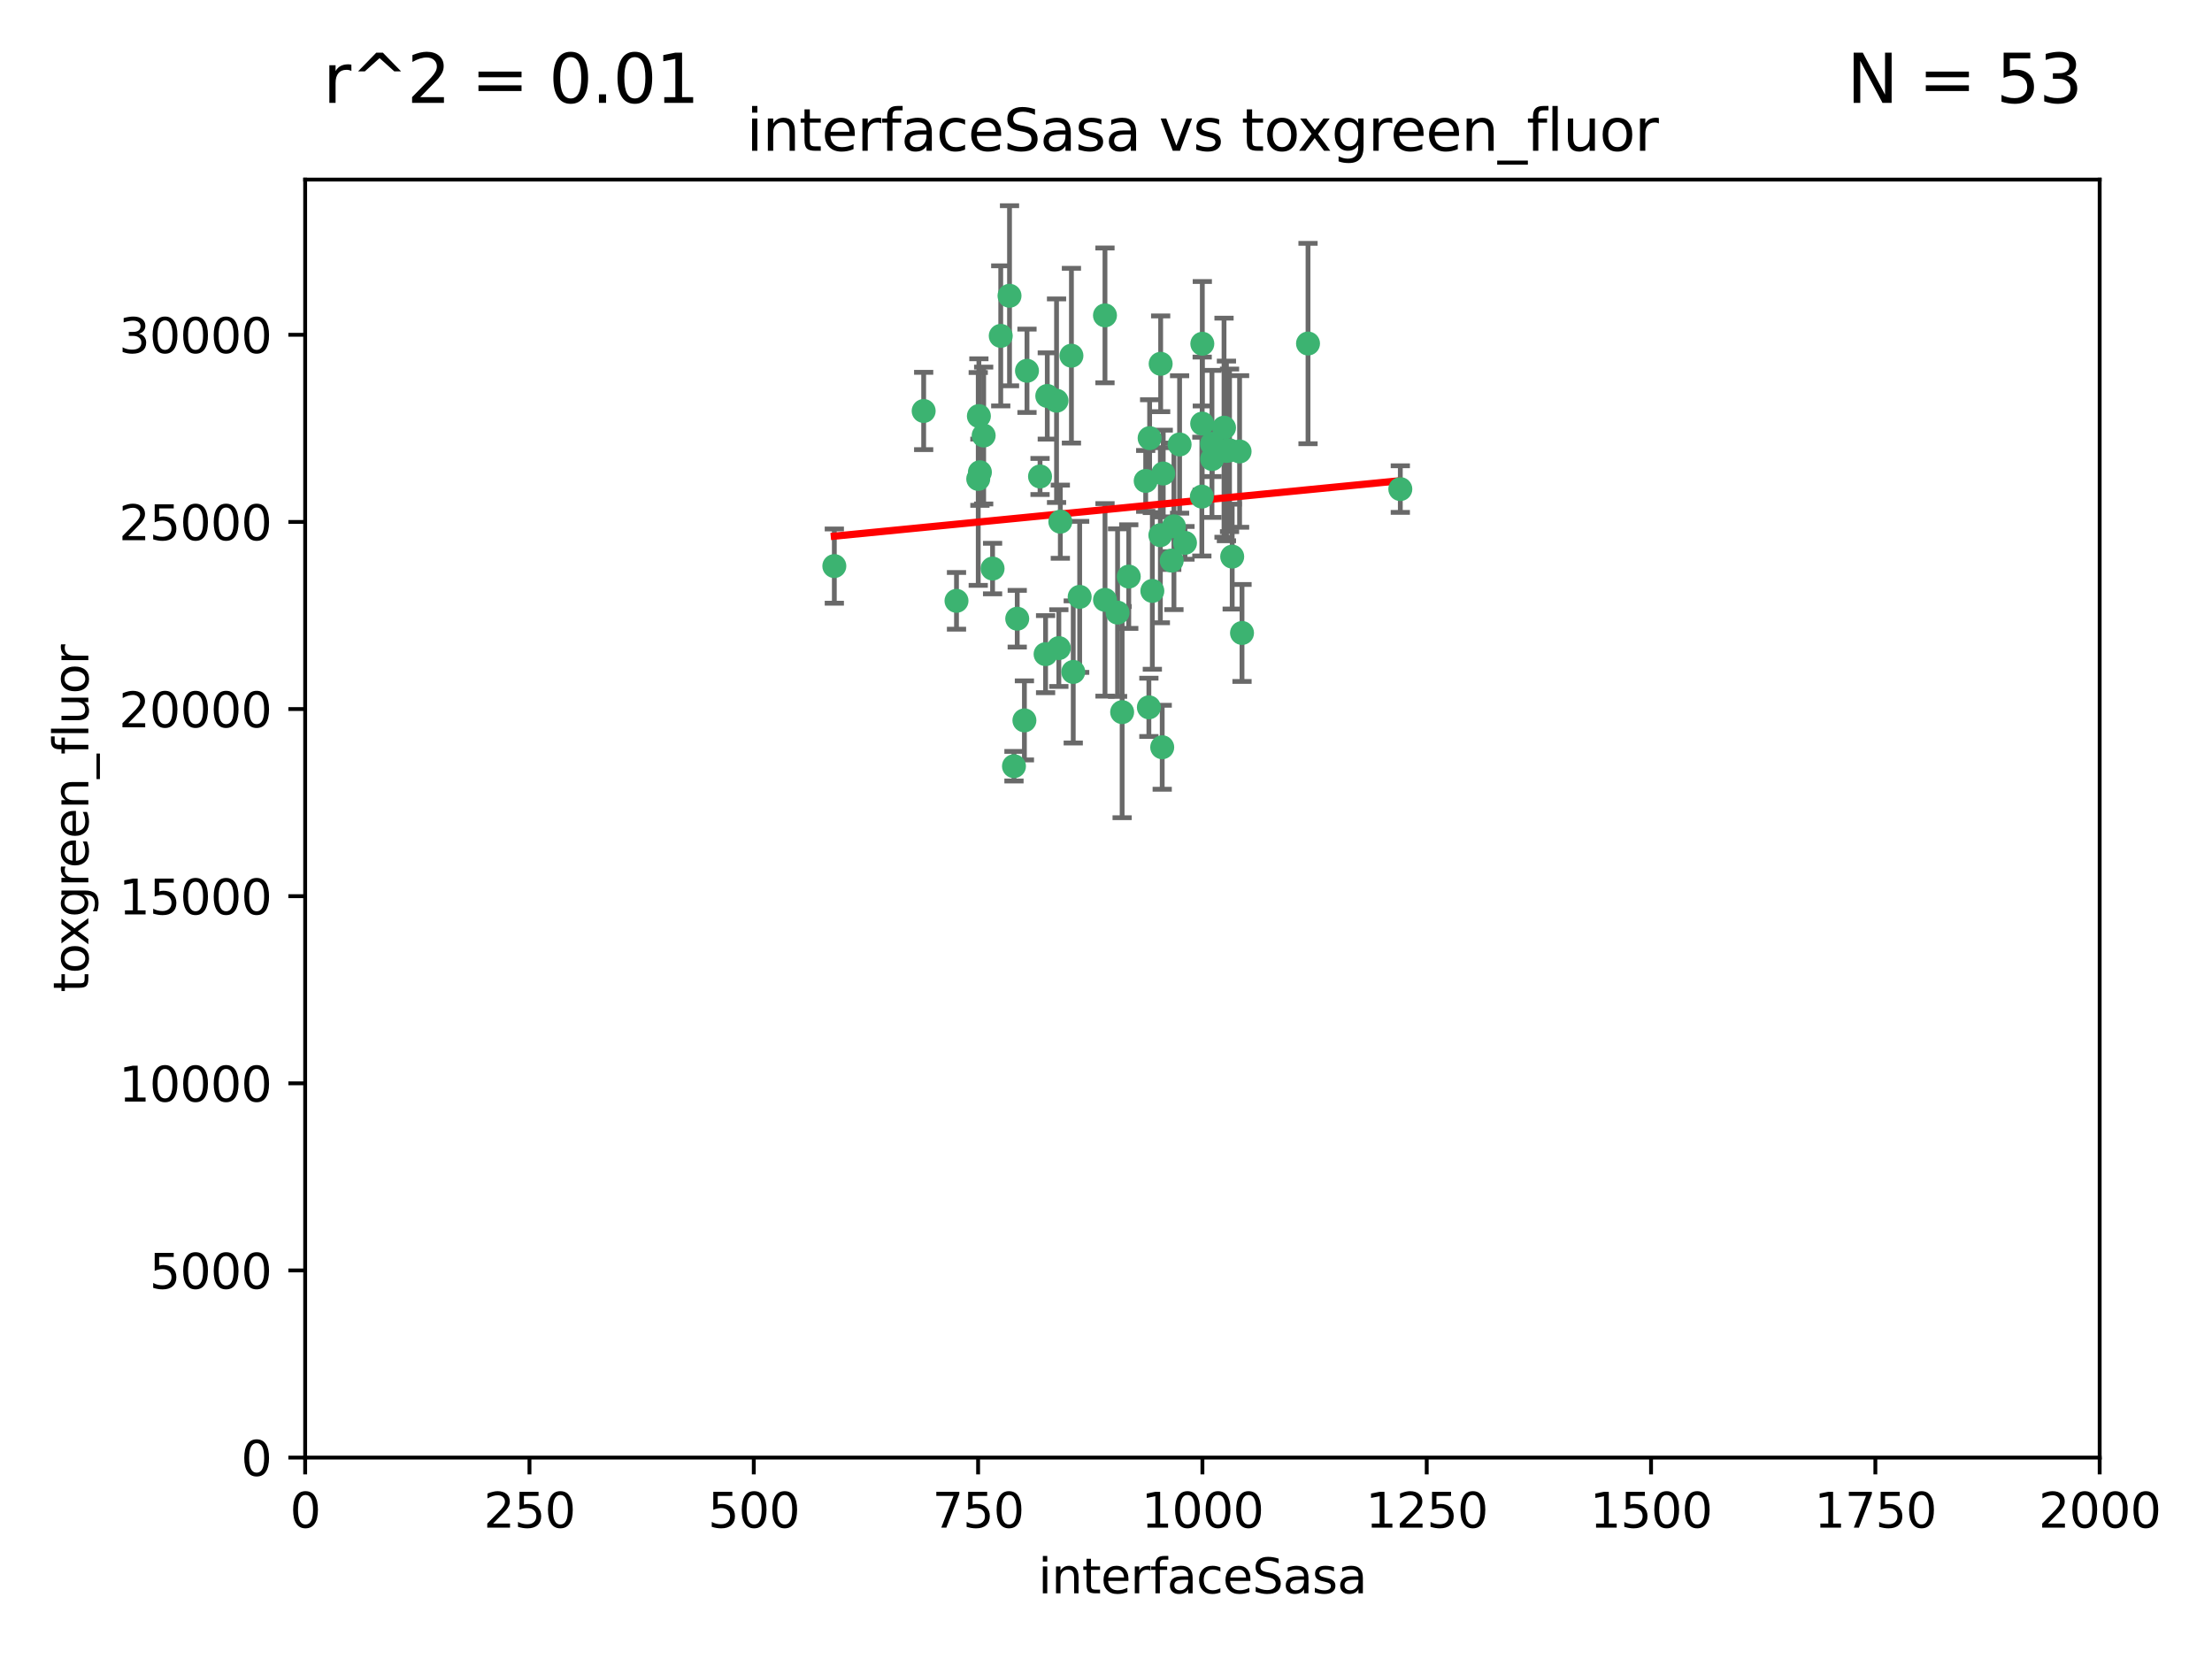 <?xml version="1.0" encoding="utf-8" standalone="no"?>
<!DOCTYPE svg PUBLIC "-//W3C//DTD SVG 1.1//EN"
  "http://www.w3.org/Graphics/SVG/1.1/DTD/svg11.dtd">
<svg xmlns:xlink="http://www.w3.org/1999/xlink" width="460.8pt" height="345.6pt" viewBox="0 0 460.8 345.6" xmlns="http://www.w3.org/2000/svg" version="1.1">
 <defs>
  <style type="text/css">*{stroke-linejoin: round; stroke-linecap: butt}</style>
 </defs>
 <g id="figure_1">
  <g id="patch_1">
   <path d="M 0 345.6 
L 460.8 345.6 
L 460.8 0 
L 0 0 
z
" style="fill: #ffffff"/>
  </g>
  <g id="axes_1">
   <g id="patch_2">
    <path d="M 63.571 303.64 
L 437.4 303.64 
L 437.4 37.411 
L 63.571 37.411 
z
" style="fill: #ffffff"/>
   </g>
   <g id="PathCollection_1">
    <defs>
     <path id="m3249a19999" d="M 0 1.118 
C 0.297 1.118 0.581 1 0.791 0.791 
C 1 0.581 1.118 0.297 1.118 0 
C 1.118 -0.297 1 -0.581 0.791 -0.791 
C 0.581 -1 0.297 -1.118 0 -1.118 
C -0.297 -1.118 -0.581 -1 -0.791 -0.791 
C -1 -0.581 -1.118 -0.297 -1.118 0 
C -1.118 0.297 -1 0.581 -0.791 0.791 
C -0.581 1 -0.297 1.118 0 1.118 
z
" style="stroke: #3cb371"/>
    </defs>
    <g clip-path="url(#pc0ac606c59)">
     <use xlink:href="#m3249a19999" x="272.484" y="71.562" style="fill: #3cb371; stroke: #3cb371"/>
     <use xlink:href="#m3249a19999" x="242.323" y="98.642" style="fill: #3cb371; stroke: #3cb371"/>
     <use xlink:href="#m3249a19999" x="239.489" y="91.274" style="fill: #3cb371; stroke: #3cb371"/>
     <use xlink:href="#m3249a19999" x="250.437" y="88.246" style="fill: #3cb371; stroke: #3cb371"/>
     <use xlink:href="#m3249a19999" x="218.168" y="82.485" style="fill: #3cb371; stroke: #3cb371"/>
     <use xlink:href="#m3249a19999" x="254.987" y="89.097" style="fill: #3cb371; stroke: #3cb371"/>
     <use xlink:href="#m3249a19999" x="220.886" y="108.676" style="fill: #3cb371; stroke: #3cb371"/>
     <use xlink:href="#m3249a19999" x="241.787" y="75.786" style="fill: #3cb371; stroke: #3cb371"/>
     <use xlink:href="#m3249a19999" x="258.229" y="94.046" style="fill: #3cb371; stroke: #3cb371"/>
     <use xlink:href="#m3249a19999" x="230.194" y="124.965" style="fill: #3cb371; stroke: #3cb371"/>
     <use xlink:href="#m3249a19999" x="255.489" y="93.933" style="fill: #3cb371; stroke: #3cb371"/>
     <use xlink:href="#m3249a19999" x="256.689" y="115.953" style="fill: #3cb371; stroke: #3cb371"/>
     <use xlink:href="#m3249a19999" x="244.553" y="109.646" style="fill: #3cb371; stroke: #3cb371"/>
     <use xlink:href="#m3249a19999" x="250.368" y="103.453" style="fill: #3cb371; stroke: #3cb371"/>
     <use xlink:href="#m3249a19999" x="230.187" y="65.701" style="fill: #3cb371; stroke: #3cb371"/>
     <use xlink:href="#m3249a19999" x="240.054" y="123.098" style="fill: #3cb371; stroke: #3cb371"/>
     <use xlink:href="#m3249a19999" x="246.854" y="113.087" style="fill: #3cb371; stroke: #3cb371"/>
     <use xlink:href="#m3249a19999" x="223.198" y="74.096" style="fill: #3cb371; stroke: #3cb371"/>
     <use xlink:href="#m3249a19999" x="258.734" y="131.86" style="fill: #3cb371; stroke: #3cb371"/>
     <use xlink:href="#m3249a19999" x="256.134" y="93.812" style="fill: #3cb371; stroke: #3cb371"/>
     <use xlink:href="#m3249a19999" x="233.762" y="148.348" style="fill: #3cb371; stroke: #3cb371"/>
     <use xlink:href="#m3249a19999" x="235.142" y="120.112" style="fill: #3cb371; stroke: #3cb371"/>
     <use xlink:href="#m3249a19999" x="220.097" y="83.475" style="fill: #3cb371; stroke: #3cb371"/>
     <use xlink:href="#m3249a19999" x="241.725" y="111.491" style="fill: #3cb371; stroke: #3cb371"/>
     <use xlink:href="#m3249a19999" x="238.669" y="100.184" style="fill: #3cb371; stroke: #3cb371"/>
     <use xlink:href="#m3249a19999" x="252.51" y="95.627" style="fill: #3cb371; stroke: #3cb371"/>
     <use xlink:href="#m3249a19999" x="206.772" y="118.44" style="fill: #3cb371; stroke: #3cb371"/>
     <use xlink:href="#m3249a19999" x="244.091" y="116.779" style="fill: #3cb371; stroke: #3cb371"/>
     <use xlink:href="#m3249a19999" x="211.908" y="128.887" style="fill: #3cb371; stroke: #3cb371"/>
     <use xlink:href="#m3249a19999" x="213.404" y="150.071" style="fill: #3cb371; stroke: #3cb371"/>
     <use xlink:href="#m3249a19999" x="204.131" y="98.37" style="fill: #3cb371; stroke: #3cb371"/>
     <use xlink:href="#m3249a19999" x="245.731" y="92.588" style="fill: #3cb371; stroke: #3cb371"/>
     <use xlink:href="#m3249a19999" x="216.658" y="99.258" style="fill: #3cb371; stroke: #3cb371"/>
     <use xlink:href="#m3249a19999" x="204.916" y="90.728" style="fill: #3cb371; stroke: #3cb371"/>
     <use xlink:href="#m3249a19999" x="192.417" y="85.613" style="fill: #3cb371; stroke: #3cb371"/>
     <use xlink:href="#m3249a19999" x="291.711" y="101.886" style="fill: #3cb371; stroke: #3cb371"/>
     <use xlink:href="#m3249a19999" x="224.916" y="124.337" style="fill: #3cb371; stroke: #3cb371"/>
     <use xlink:href="#m3249a19999" x="250.465" y="71.61" style="fill: #3cb371; stroke: #3cb371"/>
     <use xlink:href="#m3249a19999" x="199.256" y="125.166" style="fill: #3cb371; stroke: #3cb371"/>
     <use xlink:href="#m3249a19999" x="220.577" y="135.009" style="fill: #3cb371; stroke: #3cb371"/>
     <use xlink:href="#m3249a19999" x="242.11" y="155.667" style="fill: #3cb371; stroke: #3cb371"/>
     <use xlink:href="#m3249a19999" x="223.577" y="139.974" style="fill: #3cb371; stroke: #3cb371"/>
     <use xlink:href="#m3249a19999" x="208.473" y="69.968" style="fill: #3cb371; stroke: #3cb371"/>
     <use xlink:href="#m3249a19999" x="203.92" y="86.674" style="fill: #3cb371; stroke: #3cb371"/>
     <use xlink:href="#m3249a19999" x="239.332" y="147.35" style="fill: #3cb371; stroke: #3cb371"/>
     <use xlink:href="#m3249a19999" x="210.301" y="61.614" style="fill: #3cb371; stroke: #3cb371"/>
     <use xlink:href="#m3249a19999" x="252.476" y="92.47" style="fill: #3cb371; stroke: #3cb371"/>
     <use xlink:href="#m3249a19999" x="203.785" y="99.771" style="fill: #3cb371; stroke: #3cb371"/>
     <use xlink:href="#m3249a19999" x="213.94" y="77.242" style="fill: #3cb371; stroke: #3cb371"/>
     <use xlink:href="#m3249a19999" x="211.23" y="159.611" style="fill: #3cb371; stroke: #3cb371"/>
     <use xlink:href="#m3249a19999" x="232.811" y="127.616" style="fill: #3cb371; stroke: #3cb371"/>
     <use xlink:href="#m3249a19999" x="217.815" y="136.272" style="fill: #3cb371; stroke: #3cb371"/>
     <use xlink:href="#m3249a19999" x="173.806" y="117.924" style="fill: #3cb371; stroke: #3cb371"/>
    </g>
   </g>
   <g id="matplotlib.axis_1">
    <g id="xtick_1">
     <g id="line2d_1">
      <defs>
       <path id="mff5501b49a" d="M 0 0 
L 0 3.5 
" style="stroke: #000000; stroke-width: 0.8"/>
      </defs>
      <g>
       <use xlink:href="#mff5501b49a" x="63.571" y="303.64" style="stroke: #000000; stroke-width: 0.8"/>
      </g>
     </g>
     <g id="text_1">
      <!-- 0 -->
      <g transform="translate(60.39 318.238)scale(0.1 -0.1)">
       <defs>
        <path id="DejaVuSans-30" d="M 2034 4250 
Q 1547 4250 1301 3770 
Q 1056 3291 1056 2328 
Q 1056 1369 1301 889 
Q 1547 409 2034 409 
Q 2525 409 2770 889 
Q 3016 1369 3016 2328 
Q 3016 3291 2770 3770 
Q 2525 4250 2034 4250 
z
M 2034 4750 
Q 2819 4750 3233 4129 
Q 3647 3509 3647 2328 
Q 3647 1150 3233 529 
Q 2819 -91 2034 -91 
Q 1250 -91 836 529 
Q 422 1150 422 2328 
Q 422 3509 836 4129 
Q 1250 4750 2034 4750 
z
" transform="scale(0.016)"/>
       </defs>
       <use xlink:href="#DejaVuSans-30"/>
      </g>
     </g>
    </g>
    <g id="xtick_2">
     <g id="line2d_2">
      <g>
       <use xlink:href="#mff5501b49a" x="110.3" y="303.64" style="stroke: #000000; stroke-width: 0.8"/>
      </g>
     </g>
     <g id="text_2">
      <!-- 250 -->
      <g transform="translate(100.756 318.238)scale(0.1 -0.1)">
       <defs>
        <path id="DejaVuSans-32" d="M 1228 531 
L 3431 531 
L 3431 0 
L 469 0 
L 469 531 
Q 828 903 1448 1529 
Q 2069 2156 2228 2338 
Q 2531 2678 2651 2914 
Q 2772 3150 2772 3378 
Q 2772 3750 2511 3984 
Q 2250 4219 1831 4219 
Q 1534 4219 1204 4116 
Q 875 4013 500 3803 
L 500 4441 
Q 881 4594 1212 4672 
Q 1544 4750 1819 4750 
Q 2544 4750 2975 4387 
Q 3406 4025 3406 3419 
Q 3406 3131 3298 2873 
Q 3191 2616 2906 2266 
Q 2828 2175 2409 1742 
Q 1991 1309 1228 531 
z
" transform="scale(0.016)"/>
        <path id="DejaVuSans-35" d="M 691 4666 
L 3169 4666 
L 3169 4134 
L 1269 4134 
L 1269 2991 
Q 1406 3038 1543 3061 
Q 1681 3084 1819 3084 
Q 2600 3084 3056 2656 
Q 3513 2228 3513 1497 
Q 3513 744 3044 326 
Q 2575 -91 1722 -91 
Q 1428 -91 1123 -41 
Q 819 9 494 109 
L 494 744 
Q 775 591 1075 516 
Q 1375 441 1709 441 
Q 2250 441 2565 725 
Q 2881 1009 2881 1497 
Q 2881 1984 2565 2268 
Q 2250 2553 1709 2553 
Q 1456 2553 1204 2497 
Q 953 2441 691 2322 
L 691 4666 
z
" transform="scale(0.016)"/>
       </defs>
       <use xlink:href="#DejaVuSans-32"/>
       <use xlink:href="#DejaVuSans-35" x="63.623"/>
       <use xlink:href="#DejaVuSans-30" x="127.246"/>
      </g>
     </g>
    </g>
    <g id="xtick_3">
     <g id="line2d_3">
      <g>
       <use xlink:href="#mff5501b49a" x="157.028" y="303.64" style="stroke: #000000; stroke-width: 0.8"/>
      </g>
     </g>
     <g id="text_3">
      <!-- 500 -->
      <g transform="translate(147.485 318.238)scale(0.1 -0.1)">
       <use xlink:href="#DejaVuSans-35"/>
       <use xlink:href="#DejaVuSans-30" x="63.623"/>
       <use xlink:href="#DejaVuSans-30" x="127.246"/>
      </g>
     </g>
    </g>
    <g id="xtick_4">
     <g id="line2d_4">
      <g>
       <use xlink:href="#mff5501b49a" x="203.757" y="303.64" style="stroke: #000000; stroke-width: 0.8"/>
      </g>
     </g>
     <g id="text_4">
      <!-- 750 -->
      <g transform="translate(194.213 318.238)scale(0.1 -0.1)">
       <defs>
        <path id="DejaVuSans-37" d="M 525 4666 
L 3525 4666 
L 3525 4397 
L 1831 0 
L 1172 0 
L 2766 4134 
L 525 4134 
L 525 4666 
z
" transform="scale(0.016)"/>
       </defs>
       <use xlink:href="#DejaVuSans-37"/>
       <use xlink:href="#DejaVuSans-35" x="63.623"/>
       <use xlink:href="#DejaVuSans-30" x="127.246"/>
      </g>
     </g>
    </g>
    <g id="xtick_5">
     <g id="line2d_5">
      <g>
       <use xlink:href="#mff5501b49a" x="250.486" y="303.64" style="stroke: #000000; stroke-width: 0.8"/>
      </g>
     </g>
     <g id="text_5">
      <!-- 1000 -->
      <g transform="translate(237.761 318.238)scale(0.1 -0.1)">
       <defs>
        <path id="DejaVuSans-31" d="M 794 531 
L 1825 531 
L 1825 4091 
L 703 3866 
L 703 4441 
L 1819 4666 
L 2450 4666 
L 2450 531 
L 3481 531 
L 3481 0 
L 794 0 
L 794 531 
z
" transform="scale(0.016)"/>
       </defs>
       <use xlink:href="#DejaVuSans-31"/>
       <use xlink:href="#DejaVuSans-30" x="63.623"/>
       <use xlink:href="#DejaVuSans-30" x="127.246"/>
       <use xlink:href="#DejaVuSans-30" x="190.869"/>
      </g>
     </g>
    </g>
    <g id="xtick_6">
     <g id="line2d_6">
      <g>
       <use xlink:href="#mff5501b49a" x="297.214" y="303.64" style="stroke: #000000; stroke-width: 0.8"/>
      </g>
     </g>
     <g id="text_6">
      <!-- 1250 -->
      <g transform="translate(284.489 318.238)scale(0.1 -0.1)">
       <use xlink:href="#DejaVuSans-31"/>
       <use xlink:href="#DejaVuSans-32" x="63.623"/>
       <use xlink:href="#DejaVuSans-35" x="127.246"/>
       <use xlink:href="#DejaVuSans-30" x="190.869"/>
      </g>
     </g>
    </g>
    <g id="xtick_7">
     <g id="line2d_7">
      <g>
       <use xlink:href="#mff5501b49a" x="343.943" y="303.64" style="stroke: #000000; stroke-width: 0.8"/>
      </g>
     </g>
     <g id="text_7">
      <!-- 1500 -->
      <g transform="translate(331.218 318.238)scale(0.1 -0.1)">
       <use xlink:href="#DejaVuSans-31"/>
       <use xlink:href="#DejaVuSans-35" x="63.623"/>
       <use xlink:href="#DejaVuSans-30" x="127.246"/>
       <use xlink:href="#DejaVuSans-30" x="190.869"/>
      </g>
     </g>
    </g>
    <g id="xtick_8">
     <g id="line2d_8">
      <g>
       <use xlink:href="#mff5501b49a" x="390.671" y="303.64" style="stroke: #000000; stroke-width: 0.8"/>
      </g>
     </g>
     <g id="text_8">
      <!-- 1750 -->
      <g transform="translate(377.946 318.238)scale(0.1 -0.1)">
       <use xlink:href="#DejaVuSans-31"/>
       <use xlink:href="#DejaVuSans-37" x="63.623"/>
       <use xlink:href="#DejaVuSans-35" x="127.246"/>
       <use xlink:href="#DejaVuSans-30" x="190.869"/>
      </g>
     </g>
    </g>
    <g id="xtick_9">
     <g id="line2d_9">
      <g>
       <use xlink:href="#mff5501b49a" x="437.4" y="303.64" style="stroke: #000000; stroke-width: 0.8"/>
      </g>
     </g>
     <g id="text_9">
      <!-- 2000 -->
      <g transform="translate(424.675 318.238)scale(0.1 -0.1)">
       <use xlink:href="#DejaVuSans-32"/>
       <use xlink:href="#DejaVuSans-30" x="63.623"/>
       <use xlink:href="#DejaVuSans-30" x="127.246"/>
       <use xlink:href="#DejaVuSans-30" x="190.869"/>
      </g>
     </g>
    </g>
    <g id="text_10">
     <!-- interfaceSasa -->
     <g transform="translate(216.279 331.917)scale(0.1 -0.1)">
      <defs>
       <path id="DejaVuSans-69" d="M 603 3500 
L 1178 3500 
L 1178 0 
L 603 0 
L 603 3500 
z
M 603 4863 
L 1178 4863 
L 1178 4134 
L 603 4134 
L 603 4863 
z
" transform="scale(0.016)"/>
       <path id="DejaVuSans-6e" d="M 3513 2113 
L 3513 0 
L 2938 0 
L 2938 2094 
Q 2938 2591 2744 2837 
Q 2550 3084 2163 3084 
Q 1697 3084 1428 2787 
Q 1159 2491 1159 1978 
L 1159 0 
L 581 0 
L 581 3500 
L 1159 3500 
L 1159 2956 
Q 1366 3272 1645 3428 
Q 1925 3584 2291 3584 
Q 2894 3584 3203 3211 
Q 3513 2838 3513 2113 
z
" transform="scale(0.016)"/>
       <path id="DejaVuSans-74" d="M 1172 4494 
L 1172 3500 
L 2356 3500 
L 2356 3053 
L 1172 3053 
L 1172 1153 
Q 1172 725 1289 603 
Q 1406 481 1766 481 
L 2356 481 
L 2356 0 
L 1766 0 
Q 1100 0 847 248 
Q 594 497 594 1153 
L 594 3053 
L 172 3053 
L 172 3500 
L 594 3500 
L 594 4494 
L 1172 4494 
z
" transform="scale(0.016)"/>
       <path id="DejaVuSans-65" d="M 3597 1894 
L 3597 1613 
L 953 1613 
Q 991 1019 1311 708 
Q 1631 397 2203 397 
Q 2534 397 2845 478 
Q 3156 559 3463 722 
L 3463 178 
Q 3153 47 2828 -22 
Q 2503 -91 2169 -91 
Q 1331 -91 842 396 
Q 353 884 353 1716 
Q 353 2575 817 3079 
Q 1281 3584 2069 3584 
Q 2775 3584 3186 3129 
Q 3597 2675 3597 1894 
z
M 3022 2063 
Q 3016 2534 2758 2815 
Q 2500 3097 2075 3097 
Q 1594 3097 1305 2825 
Q 1016 2553 972 2059 
L 3022 2063 
z
" transform="scale(0.016)"/>
       <path id="DejaVuSans-72" d="M 2631 2963 
Q 2534 3019 2420 3045 
Q 2306 3072 2169 3072 
Q 1681 3072 1420 2755 
Q 1159 2438 1159 1844 
L 1159 0 
L 581 0 
L 581 3500 
L 1159 3500 
L 1159 2956 
Q 1341 3275 1631 3429 
Q 1922 3584 2338 3584 
Q 2397 3584 2469 3576 
Q 2541 3569 2628 3553 
L 2631 2963 
z
" transform="scale(0.016)"/>
       <path id="DejaVuSans-66" d="M 2375 4863 
L 2375 4384 
L 1825 4384 
Q 1516 4384 1395 4259 
Q 1275 4134 1275 3809 
L 1275 3500 
L 2222 3500 
L 2222 3053 
L 1275 3053 
L 1275 0 
L 697 0 
L 697 3053 
L 147 3053 
L 147 3500 
L 697 3500 
L 697 3744 
Q 697 4328 969 4595 
Q 1241 4863 1831 4863 
L 2375 4863 
z
" transform="scale(0.016)"/>
       <path id="DejaVuSans-61" d="M 2194 1759 
Q 1497 1759 1228 1600 
Q 959 1441 959 1056 
Q 959 750 1161 570 
Q 1363 391 1709 391 
Q 2188 391 2477 730 
Q 2766 1069 2766 1631 
L 2766 1759 
L 2194 1759 
z
M 3341 1997 
L 3341 0 
L 2766 0 
L 2766 531 
Q 2569 213 2275 61 
Q 1981 -91 1556 -91 
Q 1019 -91 701 211 
Q 384 513 384 1019 
Q 384 1609 779 1909 
Q 1175 2209 1959 2209 
L 2766 2209 
L 2766 2266 
Q 2766 2663 2505 2880 
Q 2244 3097 1772 3097 
Q 1472 3097 1187 3025 
Q 903 2953 641 2809 
L 641 3341 
Q 956 3463 1253 3523 
Q 1550 3584 1831 3584 
Q 2591 3584 2966 3190 
Q 3341 2797 3341 1997 
z
" transform="scale(0.016)"/>
       <path id="DejaVuSans-63" d="M 3122 3366 
L 3122 2828 
Q 2878 2963 2633 3030 
Q 2388 3097 2138 3097 
Q 1578 3097 1268 2742 
Q 959 2388 959 1747 
Q 959 1106 1268 751 
Q 1578 397 2138 397 
Q 2388 397 2633 464 
Q 2878 531 3122 666 
L 3122 134 
Q 2881 22 2623 -34 
Q 2366 -91 2075 -91 
Q 1284 -91 818 406 
Q 353 903 353 1747 
Q 353 2603 823 3093 
Q 1294 3584 2113 3584 
Q 2378 3584 2631 3529 
Q 2884 3475 3122 3366 
z
" transform="scale(0.016)"/>
       <path id="DejaVuSans-53" d="M 3425 4513 
L 3425 3897 
Q 3066 4069 2747 4153 
Q 2428 4238 2131 4238 
Q 1616 4238 1336 4038 
Q 1056 3838 1056 3469 
Q 1056 3159 1242 3001 
Q 1428 2844 1947 2747 
L 2328 2669 
Q 3034 2534 3370 2195 
Q 3706 1856 3706 1288 
Q 3706 609 3251 259 
Q 2797 -91 1919 -91 
Q 1588 -91 1214 -16 
Q 841 59 441 206 
L 441 856 
Q 825 641 1194 531 
Q 1563 422 1919 422 
Q 2459 422 2753 634 
Q 3047 847 3047 1241 
Q 3047 1584 2836 1778 
Q 2625 1972 2144 2069 
L 1759 2144 
Q 1053 2284 737 2584 
Q 422 2884 422 3419 
Q 422 4038 858 4394 
Q 1294 4750 2059 4750 
Q 2388 4750 2728 4690 
Q 3069 4631 3425 4513 
z
" transform="scale(0.016)"/>
       <path id="DejaVuSans-73" d="M 2834 3397 
L 2834 2853 
Q 2591 2978 2328 3040 
Q 2066 3103 1784 3103 
Q 1356 3103 1142 2972 
Q 928 2841 928 2578 
Q 928 2378 1081 2264 
Q 1234 2150 1697 2047 
L 1894 2003 
Q 2506 1872 2764 1633 
Q 3022 1394 3022 966 
Q 3022 478 2636 193 
Q 2250 -91 1575 -91 
Q 1294 -91 989 -36 
Q 684 19 347 128 
L 347 722 
Q 666 556 975 473 
Q 1284 391 1588 391 
Q 1994 391 2212 530 
Q 2431 669 2431 922 
Q 2431 1156 2273 1281 
Q 2116 1406 1581 1522 
L 1381 1569 
Q 847 1681 609 1914 
Q 372 2147 372 2553 
Q 372 3047 722 3315 
Q 1072 3584 1716 3584 
Q 2034 3584 2315 3537 
Q 2597 3491 2834 3397 
z
" transform="scale(0.016)"/>
      </defs>
      <use xlink:href="#DejaVuSans-69"/>
      <use xlink:href="#DejaVuSans-6e" x="27.783"/>
      <use xlink:href="#DejaVuSans-74" x="91.162"/>
      <use xlink:href="#DejaVuSans-65" x="130.371"/>
      <use xlink:href="#DejaVuSans-72" x="191.895"/>
      <use xlink:href="#DejaVuSans-66" x="233.008"/>
      <use xlink:href="#DejaVuSans-61" x="268.213"/>
      <use xlink:href="#DejaVuSans-63" x="329.492"/>
      <use xlink:href="#DejaVuSans-65" x="384.473"/>
      <use xlink:href="#DejaVuSans-53" x="445.996"/>
      <use xlink:href="#DejaVuSans-61" x="509.473"/>
      <use xlink:href="#DejaVuSans-73" x="570.752"/>
      <use xlink:href="#DejaVuSans-61" x="622.852"/>
     </g>
    </g>
   </g>
   <g id="matplotlib.axis_2">
    <g id="ytick_1">
     <g id="line2d_10">
      <defs>
       <path id="m368b59212f" d="M 0 0 
L -3.5 0 
" style="stroke: #000000; stroke-width: 0.8"/>
      </defs>
      <g>
       <use xlink:href="#m368b59212f" x="63.571" y="303.64" style="stroke: #000000; stroke-width: 0.8"/>
      </g>
     </g>
     <g id="text_11">
      <!-- 0 -->
      <g transform="translate(50.209 307.439)scale(0.1 -0.1)">
       <use xlink:href="#DejaVuSans-30"/>
      </g>
     </g>
    </g>
    <g id="ytick_2">
     <g id="line2d_11">
      <g>
       <use xlink:href="#m368b59212f" x="63.571" y="264.657" style="stroke: #000000; stroke-width: 0.8"/>
      </g>
     </g>
     <g id="text_12">
      <!-- 5000 -->
      <g transform="translate(31.121 268.457)scale(0.1 -0.1)">
       <use xlink:href="#DejaVuSans-35"/>
       <use xlink:href="#DejaVuSans-30" x="63.623"/>
       <use xlink:href="#DejaVuSans-30" x="127.246"/>
       <use xlink:href="#DejaVuSans-30" x="190.869"/>
      </g>
     </g>
    </g>
    <g id="ytick_3">
     <g id="line2d_12">
      <g>
       <use xlink:href="#m368b59212f" x="63.571" y="225.675" style="stroke: #000000; stroke-width: 0.8"/>
      </g>
     </g>
     <g id="text_13">
      <!-- 10000 -->
      <g transform="translate(24.759 229.474)scale(0.1 -0.1)">
       <use xlink:href="#DejaVuSans-31"/>
       <use xlink:href="#DejaVuSans-30" x="63.623"/>
       <use xlink:href="#DejaVuSans-30" x="127.246"/>
       <use xlink:href="#DejaVuSans-30" x="190.869"/>
       <use xlink:href="#DejaVuSans-30" x="254.492"/>
      </g>
     </g>
    </g>
    <g id="ytick_4">
     <g id="line2d_13">
      <g>
       <use xlink:href="#m368b59212f" x="63.571" y="186.692" style="stroke: #000000; stroke-width: 0.8"/>
      </g>
     </g>
     <g id="text_14">
      <!-- 15000 -->
      <g transform="translate(24.759 190.492)scale(0.1 -0.1)">
       <use xlink:href="#DejaVuSans-31"/>
       <use xlink:href="#DejaVuSans-35" x="63.623"/>
       <use xlink:href="#DejaVuSans-30" x="127.246"/>
       <use xlink:href="#DejaVuSans-30" x="190.869"/>
       <use xlink:href="#DejaVuSans-30" x="254.492"/>
      </g>
     </g>
    </g>
    <g id="ytick_5">
     <g id="line2d_14">
      <g>
       <use xlink:href="#m368b59212f" x="63.571" y="147.71" style="stroke: #000000; stroke-width: 0.8"/>
      </g>
     </g>
     <g id="text_15">
      <!-- 20000 -->
      <g transform="translate(24.759 151.509)scale(0.1 -0.1)">
       <use xlink:href="#DejaVuSans-32"/>
       <use xlink:href="#DejaVuSans-30" x="63.623"/>
       <use xlink:href="#DejaVuSans-30" x="127.246"/>
       <use xlink:href="#DejaVuSans-30" x="190.869"/>
       <use xlink:href="#DejaVuSans-30" x="254.492"/>
      </g>
     </g>
    </g>
    <g id="ytick_6">
     <g id="line2d_15">
      <g>
       <use xlink:href="#m368b59212f" x="63.571" y="108.727" style="stroke: #000000; stroke-width: 0.8"/>
      </g>
     </g>
     <g id="text_16">
      <!-- 25000 -->
      <g transform="translate(24.759 112.527)scale(0.1 -0.1)">
       <use xlink:href="#DejaVuSans-32"/>
       <use xlink:href="#DejaVuSans-35" x="63.623"/>
       <use xlink:href="#DejaVuSans-30" x="127.246"/>
       <use xlink:href="#DejaVuSans-30" x="190.869"/>
       <use xlink:href="#DejaVuSans-30" x="254.492"/>
      </g>
     </g>
    </g>
    <g id="ytick_7">
     <g id="line2d_16">
      <g>
       <use xlink:href="#m368b59212f" x="63.571" y="69.745" style="stroke: #000000; stroke-width: 0.8"/>
      </g>
     </g>
     <g id="text_17">
      <!-- 30000 -->
      <g transform="translate(24.759 73.544)scale(0.1 -0.1)">
       <defs>
        <path id="DejaVuSans-33" d="M 2597 2516 
Q 3050 2419 3304 2112 
Q 3559 1806 3559 1356 
Q 3559 666 3084 287 
Q 2609 -91 1734 -91 
Q 1441 -91 1130 -33 
Q 819 25 488 141 
L 488 750 
Q 750 597 1062 519 
Q 1375 441 1716 441 
Q 2309 441 2620 675 
Q 2931 909 2931 1356 
Q 2931 1769 2642 2001 
Q 2353 2234 1838 2234 
L 1294 2234 
L 1294 2753 
L 1863 2753 
Q 2328 2753 2575 2939 
Q 2822 3125 2822 3475 
Q 2822 3834 2567 4026 
Q 2313 4219 1838 4219 
Q 1578 4219 1281 4162 
Q 984 4106 628 3988 
L 628 4550 
Q 988 4650 1302 4700 
Q 1616 4750 1894 4750 
Q 2613 4750 3031 4423 
Q 3450 4097 3450 3541 
Q 3450 3153 3228 2886 
Q 3006 2619 2597 2516 
z
" transform="scale(0.016)"/>
       </defs>
       <use xlink:href="#DejaVuSans-33"/>
       <use xlink:href="#DejaVuSans-30" x="63.623"/>
       <use xlink:href="#DejaVuSans-30" x="127.246"/>
       <use xlink:href="#DejaVuSans-30" x="190.869"/>
       <use xlink:href="#DejaVuSans-30" x="254.492"/>
      </g>
     </g>
    </g>
    <g id="text_18">
     <!-- toxgreen_fluor -->
     <g transform="translate(18.401 206.72)rotate(-90)scale(0.1 -0.1)">
      <defs>
       <path id="DejaVuSans-6f" d="M 1959 3097 
Q 1497 3097 1228 2736 
Q 959 2375 959 1747 
Q 959 1119 1226 758 
Q 1494 397 1959 397 
Q 2419 397 2687 759 
Q 2956 1122 2956 1747 
Q 2956 2369 2687 2733 
Q 2419 3097 1959 3097 
z
M 1959 3584 
Q 2709 3584 3137 3096 
Q 3566 2609 3566 1747 
Q 3566 888 3137 398 
Q 2709 -91 1959 -91 
Q 1206 -91 779 398 
Q 353 888 353 1747 
Q 353 2609 779 3096 
Q 1206 3584 1959 3584 
z
" transform="scale(0.016)"/>
       <path id="DejaVuSans-78" d="M 3513 3500 
L 2247 1797 
L 3578 0 
L 2900 0 
L 1881 1375 
L 863 0 
L 184 0 
L 1544 1831 
L 300 3500 
L 978 3500 
L 1906 2253 
L 2834 3500 
L 3513 3500 
z
" transform="scale(0.016)"/>
       <path id="DejaVuSans-67" d="M 2906 1791 
Q 2906 2416 2648 2759 
Q 2391 3103 1925 3103 
Q 1463 3103 1205 2759 
Q 947 2416 947 1791 
Q 947 1169 1205 825 
Q 1463 481 1925 481 
Q 2391 481 2648 825 
Q 2906 1169 2906 1791 
z
M 3481 434 
Q 3481 -459 3084 -895 
Q 2688 -1331 1869 -1331 
Q 1566 -1331 1297 -1286 
Q 1028 -1241 775 -1147 
L 775 -588 
Q 1028 -725 1275 -790 
Q 1522 -856 1778 -856 
Q 2344 -856 2625 -561 
Q 2906 -266 2906 331 
L 2906 616 
Q 2728 306 2450 153 
Q 2172 0 1784 0 
Q 1141 0 747 490 
Q 353 981 353 1791 
Q 353 2603 747 3093 
Q 1141 3584 1784 3584 
Q 2172 3584 2450 3431 
Q 2728 3278 2906 2969 
L 2906 3500 
L 3481 3500 
L 3481 434 
z
" transform="scale(0.016)"/>
       <path id="DejaVuSans-5f" d="M 3263 -1063 
L 3263 -1509 
L -63 -1509 
L -63 -1063 
L 3263 -1063 
z
" transform="scale(0.016)"/>
       <path id="DejaVuSans-6c" d="M 603 4863 
L 1178 4863 
L 1178 0 
L 603 0 
L 603 4863 
z
" transform="scale(0.016)"/>
       <path id="DejaVuSans-75" d="M 544 1381 
L 544 3500 
L 1119 3500 
L 1119 1403 
Q 1119 906 1312 657 
Q 1506 409 1894 409 
Q 2359 409 2629 706 
Q 2900 1003 2900 1516 
L 2900 3500 
L 3475 3500 
L 3475 0 
L 2900 0 
L 2900 538 
Q 2691 219 2414 64 
Q 2138 -91 1772 -91 
Q 1169 -91 856 284 
Q 544 659 544 1381 
z
M 1991 3584 
L 1991 3584 
z
" transform="scale(0.016)"/>
      </defs>
      <use xlink:href="#DejaVuSans-74"/>
      <use xlink:href="#DejaVuSans-6f" x="39.209"/>
      <use xlink:href="#DejaVuSans-78" x="97.266"/>
      <use xlink:href="#DejaVuSans-67" x="156.445"/>
      <use xlink:href="#DejaVuSans-72" x="219.922"/>
      <use xlink:href="#DejaVuSans-65" x="258.785"/>
      <use xlink:href="#DejaVuSans-65" x="320.309"/>
      <use xlink:href="#DejaVuSans-6e" x="381.832"/>
      <use xlink:href="#DejaVuSans-5f" x="445.211"/>
      <use xlink:href="#DejaVuSans-66" x="495.211"/>
      <use xlink:href="#DejaVuSans-6c" x="530.416"/>
      <use xlink:href="#DejaVuSans-75" x="558.199"/>
      <use xlink:href="#DejaVuSans-6f" x="621.578"/>
      <use xlink:href="#DejaVuSans-72" x="682.76"/>
     </g>
    </g>
   </g>
   <g id="LineCollection_1">
    <path d="M 272.484 92.434 
L 272.484 50.691 
" clip-path="url(#pc0ac606c59)" style="fill: none; stroke: #696969"/>
    <path d="M 242.323 107.67 
L 242.323 89.613 
" clip-path="url(#pc0ac606c59)" style="fill: none; stroke: #696969"/>
    <path d="M 239.489 99.274 
L 239.489 83.274 
" clip-path="url(#pc0ac606c59)" style="fill: none; stroke: #696969"/>
    <path d="M 250.437 102.106 
L 250.437 74.386 
" clip-path="url(#pc0ac606c59)" style="fill: none; stroke: #696969"/>
    <path d="M 218.168 91.472 
L 218.168 73.498 
" clip-path="url(#pc0ac606c59)" style="fill: none; stroke: #696969"/>
    <path d="M 254.987 111.917 
L 254.987 66.277 
" clip-path="url(#pc0ac606c59)" style="fill: none; stroke: #696969"/>
    <path d="M 220.886 116.296 
L 220.886 101.057 
" clip-path="url(#pc0ac606c59)" style="fill: none; stroke: #696969"/>
    <path d="M 241.787 85.756 
L 241.787 65.815 
" clip-path="url(#pc0ac606c59)" style="fill: none; stroke: #696969"/>
    <path d="M 258.229 109.836 
L 258.229 78.257 
" clip-path="url(#pc0ac606c59)" style="fill: none; stroke: #696969"/>
    <path d="M 230.194 145.018 
L 230.194 104.912 
" clip-path="url(#pc0ac606c59)" style="fill: none; stroke: #696969"/>
    <path d="M 255.489 112.649 
L 255.489 75.218 
" clip-path="url(#pc0ac606c59)" style="fill: none; stroke: #696969"/>
    <path d="M 256.689 126.872 
L 256.689 105.035 
" clip-path="url(#pc0ac606c59)" style="fill: none; stroke: #696969"/>
    <path d="M 244.553 126.988 
L 244.553 92.305 
" clip-path="url(#pc0ac606c59)" style="fill: none; stroke: #696969"/>
    <path d="M 250.368 115.826 
L 250.368 91.08 
" clip-path="url(#pc0ac606c59)" style="fill: none; stroke: #696969"/>
    <path d="M 230.187 79.742 
L 230.187 51.66 
" clip-path="url(#pc0ac606c59)" style="fill: none; stroke: #696969"/>
    <path d="M 240.054 139.415 
L 240.054 106.782 
" clip-path="url(#pc0ac606c59)" style="fill: none; stroke: #696969"/>
    <path d="M 246.854 116.499 
L 246.854 109.675 
" clip-path="url(#pc0ac606c59)" style="fill: none; stroke: #696969"/>
    <path d="M 223.198 92.297 
L 223.198 55.894 
" clip-path="url(#pc0ac606c59)" style="fill: none; stroke: #696969"/>
    <path d="M 258.734 141.961 
L 258.734 121.758 
" clip-path="url(#pc0ac606c59)" style="fill: none; stroke: #696969"/>
    <path d="M 256.134 110.745 
L 256.134 76.878 
" clip-path="url(#pc0ac606c59)" style="fill: none; stroke: #696969"/>
    <path d="M 233.762 170.344 
L 233.762 126.351 
" clip-path="url(#pc0ac606c59)" style="fill: none; stroke: #696969"/>
    <path d="M 235.142 130.905 
L 235.142 109.318 
" clip-path="url(#pc0ac606c59)" style="fill: none; stroke: #696969"/>
    <path d="M 220.097 104.677 
L 220.097 62.273 
" clip-path="url(#pc0ac606c59)" style="fill: none; stroke: #696969"/>
    <path d="M 241.725 129.731 
L 241.725 93.252 
" clip-path="url(#pc0ac606c59)" style="fill: none; stroke: #696969"/>
    <path d="M 238.669 106.525 
L 238.669 93.844 
" clip-path="url(#pc0ac606c59)" style="fill: none; stroke: #696969"/>
    <path d="M 252.51 99.275 
L 252.51 91.979 
" clip-path="url(#pc0ac606c59)" style="fill: none; stroke: #696969"/>
    <path d="M 206.772 123.705 
L 206.772 113.176 
" clip-path="url(#pc0ac606c59)" style="fill: none; stroke: #696969"/>
    <path d="M 244.091 118.632 
L 244.091 114.926 
" clip-path="url(#pc0ac606c59)" style="fill: none; stroke: #696969"/>
    <path d="M 211.908 134.795 
L 211.908 122.98 
" clip-path="url(#pc0ac606c59)" style="fill: none; stroke: #696969"/>
    <path d="M 213.404 158.308 
L 213.404 141.834 
" clip-path="url(#pc0ac606c59)" style="fill: none; stroke: #696969"/>
    <path d="M 204.131 105.271 
L 204.131 91.469 
" clip-path="url(#pc0ac606c59)" style="fill: none; stroke: #696969"/>
    <path d="M 245.731 106.902 
L 245.731 78.274 
" clip-path="url(#pc0ac606c59)" style="fill: none; stroke: #696969"/>
    <path d="M 216.658 103.014 
L 216.658 95.503 
" clip-path="url(#pc0ac606c59)" style="fill: none; stroke: #696969"/>
    <path d="M 204.916 104.986 
L 204.916 76.471 
" clip-path="url(#pc0ac606c59)" style="fill: none; stroke: #696969"/>
    <path d="M 192.417 93.665 
L 192.417 77.561 
" clip-path="url(#pc0ac606c59)" style="fill: none; stroke: #696969"/>
    <path d="M 291.711 106.741 
L 291.711 97.032 
" clip-path="url(#pc0ac606c59)" style="fill: none; stroke: #696969"/>
    <path d="M 224.916 140.07 
L 224.916 108.604 
" clip-path="url(#pc0ac606c59)" style="fill: none; stroke: #696969"/>
    <path d="M 250.465 84.576 
L 250.465 58.645 
" clip-path="url(#pc0ac606c59)" style="fill: none; stroke: #696969"/>
    <path d="M 199.256 131.074 
L 199.256 119.258 
" clip-path="url(#pc0ac606c59)" style="fill: none; stroke: #696969"/>
    <path d="M 220.577 142.998 
L 220.577 127.019 
" clip-path="url(#pc0ac606c59)" style="fill: none; stroke: #696969"/>
    <path d="M 242.11 164.412 
L 242.11 146.922 
" clip-path="url(#pc0ac606c59)" style="fill: none; stroke: #696969"/>
    <path d="M 223.577 154.78 
L 223.577 125.169 
" clip-path="url(#pc0ac606c59)" style="fill: none; stroke: #696969"/>
    <path d="M 208.473 84.559 
L 208.473 55.377 
" clip-path="url(#pc0ac606c59)" style="fill: none; stroke: #696969"/>
    <path d="M 203.92 98.61 
L 203.92 74.738 
" clip-path="url(#pc0ac606c59)" style="fill: none; stroke: #696969"/>
    <path d="M 239.332 153.421 
L 239.332 141.28 
" clip-path="url(#pc0ac606c59)" style="fill: none; stroke: #696969"/>
    <path d="M 210.301 80.373 
L 210.301 42.855 
" clip-path="url(#pc0ac606c59)" style="fill: none; stroke: #696969"/>
    <path d="M 252.476 107.782 
L 252.476 77.157 
" clip-path="url(#pc0ac606c59)" style="fill: none; stroke: #696969"/>
    <path d="M 203.785 121.938 
L 203.785 77.604 
" clip-path="url(#pc0ac606c59)" style="fill: none; stroke: #696969"/>
    <path d="M 213.94 85.92 
L 213.94 68.563 
" clip-path="url(#pc0ac606c59)" style="fill: none; stroke: #696969"/>
    <path d="M 211.23 162.693 
L 211.23 156.529 
" clip-path="url(#pc0ac606c59)" style="fill: none; stroke: #696969"/>
    <path d="M 232.811 145.069 
L 232.811 110.164 
" clip-path="url(#pc0ac606c59)" style="fill: none; stroke: #696969"/>
    <path d="M 217.815 144.297 
L 217.815 128.247 
" clip-path="url(#pc0ac606c59)" style="fill: none; stroke: #696969"/>
    <path d="M 173.806 125.655 
L 173.806 110.192 
" clip-path="url(#pc0ac606c59)" style="fill: none; stroke: #696969"/>
   </g>
   <g id="line2d_17">
    <defs>
     <path id="m8ea9ff649a" d="M 2 0 
L -2 -0 
" style="stroke: #696969"/>
    </defs>
    <g clip-path="url(#pc0ac606c59)">
     <use xlink:href="#m8ea9ff649a" x="272.484" y="92.434" style="fill: #696969; stroke: #696969"/>
     <use xlink:href="#m8ea9ff649a" x="242.323" y="107.67" style="fill: #696969; stroke: #696969"/>
     <use xlink:href="#m8ea9ff649a" x="239.489" y="99.274" style="fill: #696969; stroke: #696969"/>
     <use xlink:href="#m8ea9ff649a" x="250.437" y="102.106" style="fill: #696969; stroke: #696969"/>
     <use xlink:href="#m8ea9ff649a" x="218.168" y="91.472" style="fill: #696969; stroke: #696969"/>
     <use xlink:href="#m8ea9ff649a" x="254.987" y="111.917" style="fill: #696969; stroke: #696969"/>
     <use xlink:href="#m8ea9ff649a" x="220.886" y="116.296" style="fill: #696969; stroke: #696969"/>
     <use xlink:href="#m8ea9ff649a" x="241.787" y="85.756" style="fill: #696969; stroke: #696969"/>
     <use xlink:href="#m8ea9ff649a" x="258.229" y="109.836" style="fill: #696969; stroke: #696969"/>
     <use xlink:href="#m8ea9ff649a" x="230.194" y="145.018" style="fill: #696969; stroke: #696969"/>
     <use xlink:href="#m8ea9ff649a" x="255.489" y="112.649" style="fill: #696969; stroke: #696969"/>
     <use xlink:href="#m8ea9ff649a" x="256.689" y="126.872" style="fill: #696969; stroke: #696969"/>
     <use xlink:href="#m8ea9ff649a" x="244.553" y="126.988" style="fill: #696969; stroke: #696969"/>
     <use xlink:href="#m8ea9ff649a" x="250.368" y="115.826" style="fill: #696969; stroke: #696969"/>
     <use xlink:href="#m8ea9ff649a" x="230.187" y="79.742" style="fill: #696969; stroke: #696969"/>
     <use xlink:href="#m8ea9ff649a" x="240.054" y="139.415" style="fill: #696969; stroke: #696969"/>
     <use xlink:href="#m8ea9ff649a" x="246.854" y="116.499" style="fill: #696969; stroke: #696969"/>
     <use xlink:href="#m8ea9ff649a" x="223.198" y="92.297" style="fill: #696969; stroke: #696969"/>
     <use xlink:href="#m8ea9ff649a" x="258.734" y="141.961" style="fill: #696969; stroke: #696969"/>
     <use xlink:href="#m8ea9ff649a" x="256.134" y="110.745" style="fill: #696969; stroke: #696969"/>
     <use xlink:href="#m8ea9ff649a" x="233.762" y="170.344" style="fill: #696969; stroke: #696969"/>
     <use xlink:href="#m8ea9ff649a" x="235.142" y="130.905" style="fill: #696969; stroke: #696969"/>
     <use xlink:href="#m8ea9ff649a" x="220.097" y="104.677" style="fill: #696969; stroke: #696969"/>
     <use xlink:href="#m8ea9ff649a" x="241.725" y="129.731" style="fill: #696969; stroke: #696969"/>
     <use xlink:href="#m8ea9ff649a" x="238.669" y="106.525" style="fill: #696969; stroke: #696969"/>
     <use xlink:href="#m8ea9ff649a" x="252.51" y="99.275" style="fill: #696969; stroke: #696969"/>
     <use xlink:href="#m8ea9ff649a" x="206.772" y="123.705" style="fill: #696969; stroke: #696969"/>
     <use xlink:href="#m8ea9ff649a" x="244.091" y="118.632" style="fill: #696969; stroke: #696969"/>
     <use xlink:href="#m8ea9ff649a" x="211.908" y="134.795" style="fill: #696969; stroke: #696969"/>
     <use xlink:href="#m8ea9ff649a" x="213.404" y="158.308" style="fill: #696969; stroke: #696969"/>
     <use xlink:href="#m8ea9ff649a" x="204.131" y="105.271" style="fill: #696969; stroke: #696969"/>
     <use xlink:href="#m8ea9ff649a" x="245.731" y="106.902" style="fill: #696969; stroke: #696969"/>
     <use xlink:href="#m8ea9ff649a" x="216.658" y="103.014" style="fill: #696969; stroke: #696969"/>
     <use xlink:href="#m8ea9ff649a" x="204.916" y="104.986" style="fill: #696969; stroke: #696969"/>
     <use xlink:href="#m8ea9ff649a" x="192.417" y="93.665" style="fill: #696969; stroke: #696969"/>
     <use xlink:href="#m8ea9ff649a" x="291.711" y="106.741" style="fill: #696969; stroke: #696969"/>
     <use xlink:href="#m8ea9ff649a" x="224.916" y="140.07" style="fill: #696969; stroke: #696969"/>
     <use xlink:href="#m8ea9ff649a" x="250.465" y="84.576" style="fill: #696969; stroke: #696969"/>
     <use xlink:href="#m8ea9ff649a" x="199.256" y="131.074" style="fill: #696969; stroke: #696969"/>
     <use xlink:href="#m8ea9ff649a" x="220.577" y="142.998" style="fill: #696969; stroke: #696969"/>
     <use xlink:href="#m8ea9ff649a" x="242.11" y="164.412" style="fill: #696969; stroke: #696969"/>
     <use xlink:href="#m8ea9ff649a" x="223.577" y="154.78" style="fill: #696969; stroke: #696969"/>
     <use xlink:href="#m8ea9ff649a" x="208.473" y="84.559" style="fill: #696969; stroke: #696969"/>
     <use xlink:href="#m8ea9ff649a" x="203.92" y="98.61" style="fill: #696969; stroke: #696969"/>
     <use xlink:href="#m8ea9ff649a" x="239.332" y="153.421" style="fill: #696969; stroke: #696969"/>
     <use xlink:href="#m8ea9ff649a" x="210.301" y="80.373" style="fill: #696969; stroke: #696969"/>
     <use xlink:href="#m8ea9ff649a" x="252.476" y="107.782" style="fill: #696969; stroke: #696969"/>
     <use xlink:href="#m8ea9ff649a" x="203.785" y="121.938" style="fill: #696969; stroke: #696969"/>
     <use xlink:href="#m8ea9ff649a" x="213.94" y="85.92" style="fill: #696969; stroke: #696969"/>
     <use xlink:href="#m8ea9ff649a" x="211.23" y="162.693" style="fill: #696969; stroke: #696969"/>
     <use xlink:href="#m8ea9ff649a" x="232.811" y="145.069" style="fill: #696969; stroke: #696969"/>
     <use xlink:href="#m8ea9ff649a" x="217.815" y="144.297" style="fill: #696969; stroke: #696969"/>
     <use xlink:href="#m8ea9ff649a" x="173.806" y="125.655" style="fill: #696969; stroke: #696969"/>
    </g>
   </g>
   <g id="line2d_18">
    <g clip-path="url(#pc0ac606c59)">
     <use xlink:href="#m8ea9ff649a" x="272.484" y="50.691" style="fill: #696969; stroke: #696969"/>
     <use xlink:href="#m8ea9ff649a" x="242.323" y="89.613" style="fill: #696969; stroke: #696969"/>
     <use xlink:href="#m8ea9ff649a" x="239.489" y="83.274" style="fill: #696969; stroke: #696969"/>
     <use xlink:href="#m8ea9ff649a" x="250.437" y="74.386" style="fill: #696969; stroke: #696969"/>
     <use xlink:href="#m8ea9ff649a" x="218.168" y="73.498" style="fill: #696969; stroke: #696969"/>
     <use xlink:href="#m8ea9ff649a" x="254.987" y="66.277" style="fill: #696969; stroke: #696969"/>
     <use xlink:href="#m8ea9ff649a" x="220.886" y="101.057" style="fill: #696969; stroke: #696969"/>
     <use xlink:href="#m8ea9ff649a" x="241.787" y="65.815" style="fill: #696969; stroke: #696969"/>
     <use xlink:href="#m8ea9ff649a" x="258.229" y="78.257" style="fill: #696969; stroke: #696969"/>
     <use xlink:href="#m8ea9ff649a" x="230.194" y="104.912" style="fill: #696969; stroke: #696969"/>
     <use xlink:href="#m8ea9ff649a" x="255.489" y="75.218" style="fill: #696969; stroke: #696969"/>
     <use xlink:href="#m8ea9ff649a" x="256.689" y="105.035" style="fill: #696969; stroke: #696969"/>
     <use xlink:href="#m8ea9ff649a" x="244.553" y="92.305" style="fill: #696969; stroke: #696969"/>
     <use xlink:href="#m8ea9ff649a" x="250.368" y="91.08" style="fill: #696969; stroke: #696969"/>
     <use xlink:href="#m8ea9ff649a" x="230.187" y="51.66" style="fill: #696969; stroke: #696969"/>
     <use xlink:href="#m8ea9ff649a" x="240.054" y="106.782" style="fill: #696969; stroke: #696969"/>
     <use xlink:href="#m8ea9ff649a" x="246.854" y="109.675" style="fill: #696969; stroke: #696969"/>
     <use xlink:href="#m8ea9ff649a" x="223.198" y="55.894" style="fill: #696969; stroke: #696969"/>
     <use xlink:href="#m8ea9ff649a" x="258.734" y="121.758" style="fill: #696969; stroke: #696969"/>
     <use xlink:href="#m8ea9ff649a" x="256.134" y="76.878" style="fill: #696969; stroke: #696969"/>
     <use xlink:href="#m8ea9ff649a" x="233.762" y="126.351" style="fill: #696969; stroke: #696969"/>
     <use xlink:href="#m8ea9ff649a" x="235.142" y="109.318" style="fill: #696969; stroke: #696969"/>
     <use xlink:href="#m8ea9ff649a" x="220.097" y="62.273" style="fill: #696969; stroke: #696969"/>
     <use xlink:href="#m8ea9ff649a" x="241.725" y="93.252" style="fill: #696969; stroke: #696969"/>
     <use xlink:href="#m8ea9ff649a" x="238.669" y="93.844" style="fill: #696969; stroke: #696969"/>
     <use xlink:href="#m8ea9ff649a" x="252.51" y="91.979" style="fill: #696969; stroke: #696969"/>
     <use xlink:href="#m8ea9ff649a" x="206.772" y="113.176" style="fill: #696969; stroke: #696969"/>
     <use xlink:href="#m8ea9ff649a" x="244.091" y="114.926" style="fill: #696969; stroke: #696969"/>
     <use xlink:href="#m8ea9ff649a" x="211.908" y="122.98" style="fill: #696969; stroke: #696969"/>
     <use xlink:href="#m8ea9ff649a" x="213.404" y="141.834" style="fill: #696969; stroke: #696969"/>
     <use xlink:href="#m8ea9ff649a" x="204.131" y="91.469" style="fill: #696969; stroke: #696969"/>
     <use xlink:href="#m8ea9ff649a" x="245.731" y="78.274" style="fill: #696969; stroke: #696969"/>
     <use xlink:href="#m8ea9ff649a" x="216.658" y="95.503" style="fill: #696969; stroke: #696969"/>
     <use xlink:href="#m8ea9ff649a" x="204.916" y="76.471" style="fill: #696969; stroke: #696969"/>
     <use xlink:href="#m8ea9ff649a" x="192.417" y="77.561" style="fill: #696969; stroke: #696969"/>
     <use xlink:href="#m8ea9ff649a" x="291.711" y="97.032" style="fill: #696969; stroke: #696969"/>
     <use xlink:href="#m8ea9ff649a" x="224.916" y="108.604" style="fill: #696969; stroke: #696969"/>
     <use xlink:href="#m8ea9ff649a" x="250.465" y="58.645" style="fill: #696969; stroke: #696969"/>
     <use xlink:href="#m8ea9ff649a" x="199.256" y="119.258" style="fill: #696969; stroke: #696969"/>
     <use xlink:href="#m8ea9ff649a" x="220.577" y="127.019" style="fill: #696969; stroke: #696969"/>
     <use xlink:href="#m8ea9ff649a" x="242.11" y="146.922" style="fill: #696969; stroke: #696969"/>
     <use xlink:href="#m8ea9ff649a" x="223.577" y="125.169" style="fill: #696969; stroke: #696969"/>
     <use xlink:href="#m8ea9ff649a" x="208.473" y="55.377" style="fill: #696969; stroke: #696969"/>
     <use xlink:href="#m8ea9ff649a" x="203.92" y="74.738" style="fill: #696969; stroke: #696969"/>
     <use xlink:href="#m8ea9ff649a" x="239.332" y="141.28" style="fill: #696969; stroke: #696969"/>
     <use xlink:href="#m8ea9ff649a" x="210.301" y="42.855" style="fill: #696969; stroke: #696969"/>
     <use xlink:href="#m8ea9ff649a" x="252.476" y="77.157" style="fill: #696969; stroke: #696969"/>
     <use xlink:href="#m8ea9ff649a" x="203.785" y="77.604" style="fill: #696969; stroke: #696969"/>
     <use xlink:href="#m8ea9ff649a" x="213.94" y="68.563" style="fill: #696969; stroke: #696969"/>
     <use xlink:href="#m8ea9ff649a" x="211.23" y="156.529" style="fill: #696969; stroke: #696969"/>
     <use xlink:href="#m8ea9ff649a" x="232.811" y="110.164" style="fill: #696969; stroke: #696969"/>
     <use xlink:href="#m8ea9ff649a" x="217.815" y="128.247" style="fill: #696969; stroke: #696969"/>
     <use xlink:href="#m8ea9ff649a" x="173.806" y="110.192" style="fill: #696969; stroke: #696969"/>
    </g>
   </g>
   <g id="line2d_19">
    <path d="M 272.484 102.021 
L 242.323 104.976 
L 239.489 105.254 
L 250.437 104.181 
L 218.168 107.343 
L 254.987 103.735 
L 220.886 107.077 
L 241.787 105.029 
L 258.229 103.418 
L 230.194 106.165 
L 255.489 103.686 
L 256.689 103.569 
L 244.553 104.758 
L 250.368 104.188 
L 230.187 106.166 
L 240.054 105.199 
L 246.854 104.532 
L 223.198 106.851 
L 258.734 103.368 
L 256.134 103.623 
L 233.762 105.815 
L 235.142 105.68 
L 220.097 107.154 
L 241.725 105.035 
L 238.669 105.335 
L 252.51 103.978 
L 206.772 108.46 
L 244.091 104.803 
L 211.908 107.957 
L 213.404 107.81 
L 204.131 108.719 
L 245.731 104.643 
L 216.658 107.491 
L 204.916 108.642 
L 192.417 109.867 
L 291.711 100.137 
L 224.916 106.682 
L 250.465 104.179 
L 199.256 109.197 
L 220.577 107.107 
L 242.11 104.997 
L 223.577 106.813 
L 208.473 108.294 
L 203.92 108.74 
L 239.332 105.269 
L 210.301 108.114 
L 252.476 103.981 
L 203.785 108.753 
L 213.94 107.758 
L 211.23 108.023 
L 232.811 105.909 
L 217.815 107.378 
L 173.806 111.691 
" clip-path="url(#pc0ac606c59)" style="fill: none; stroke: #ff0000; stroke-width: 1.5; stroke-linecap: square"/>
   </g>
   <g id="line2d_20">
    <defs>
     <path id="m514570a5f0" d="M 0 2 
C 0.53 2 1.039 1.789 1.414 1.414 
C 1.789 1.039 2 0.53 2 0 
C 2 -0.53 1.789 -1.039 1.414 -1.414 
C 1.039 -1.789 0.53 -2 0 -2 
C -0.53 -2 -1.039 -1.789 -1.414 -1.414 
C -1.789 -1.039 -2 -0.53 -2 0 
C -2 0.53 -1.789 1.039 -1.414 1.414 
C -1.039 1.789 -0.53 2 0 2 
z
" style="stroke: #3cb371"/>
    </defs>
    <g clip-path="url(#pc0ac606c59)">
     <use xlink:href="#m514570a5f0" x="272.484" y="71.562" style="fill: #3cb371; stroke: #3cb371"/>
     <use xlink:href="#m514570a5f0" x="242.323" y="98.642" style="fill: #3cb371; stroke: #3cb371"/>
     <use xlink:href="#m514570a5f0" x="239.489" y="91.274" style="fill: #3cb371; stroke: #3cb371"/>
     <use xlink:href="#m514570a5f0" x="250.437" y="88.246" style="fill: #3cb371; stroke: #3cb371"/>
     <use xlink:href="#m514570a5f0" x="218.168" y="82.485" style="fill: #3cb371; stroke: #3cb371"/>
     <use xlink:href="#m514570a5f0" x="254.987" y="89.097" style="fill: #3cb371; stroke: #3cb371"/>
     <use xlink:href="#m514570a5f0" x="220.886" y="108.676" style="fill: #3cb371; stroke: #3cb371"/>
     <use xlink:href="#m514570a5f0" x="241.787" y="75.786" style="fill: #3cb371; stroke: #3cb371"/>
     <use xlink:href="#m514570a5f0" x="258.229" y="94.046" style="fill: #3cb371; stroke: #3cb371"/>
     <use xlink:href="#m514570a5f0" x="230.194" y="124.965" style="fill: #3cb371; stroke: #3cb371"/>
     <use xlink:href="#m514570a5f0" x="255.489" y="93.933" style="fill: #3cb371; stroke: #3cb371"/>
     <use xlink:href="#m514570a5f0" x="256.689" y="115.953" style="fill: #3cb371; stroke: #3cb371"/>
     <use xlink:href="#m514570a5f0" x="244.553" y="109.646" style="fill: #3cb371; stroke: #3cb371"/>
     <use xlink:href="#m514570a5f0" x="250.368" y="103.453" style="fill: #3cb371; stroke: #3cb371"/>
     <use xlink:href="#m514570a5f0" x="230.187" y="65.701" style="fill: #3cb371; stroke: #3cb371"/>
     <use xlink:href="#m514570a5f0" x="240.054" y="123.098" style="fill: #3cb371; stroke: #3cb371"/>
     <use xlink:href="#m514570a5f0" x="246.854" y="113.087" style="fill: #3cb371; stroke: #3cb371"/>
     <use xlink:href="#m514570a5f0" x="223.198" y="74.096" style="fill: #3cb371; stroke: #3cb371"/>
     <use xlink:href="#m514570a5f0" x="258.734" y="131.86" style="fill: #3cb371; stroke: #3cb371"/>
     <use xlink:href="#m514570a5f0" x="256.134" y="93.812" style="fill: #3cb371; stroke: #3cb371"/>
     <use xlink:href="#m514570a5f0" x="233.762" y="148.348" style="fill: #3cb371; stroke: #3cb371"/>
     <use xlink:href="#m514570a5f0" x="235.142" y="120.112" style="fill: #3cb371; stroke: #3cb371"/>
     <use xlink:href="#m514570a5f0" x="220.097" y="83.475" style="fill: #3cb371; stroke: #3cb371"/>
     <use xlink:href="#m514570a5f0" x="241.725" y="111.491" style="fill: #3cb371; stroke: #3cb371"/>
     <use xlink:href="#m514570a5f0" x="238.669" y="100.184" style="fill: #3cb371; stroke: #3cb371"/>
     <use xlink:href="#m514570a5f0" x="252.51" y="95.627" style="fill: #3cb371; stroke: #3cb371"/>
     <use xlink:href="#m514570a5f0" x="206.772" y="118.44" style="fill: #3cb371; stroke: #3cb371"/>
     <use xlink:href="#m514570a5f0" x="244.091" y="116.779" style="fill: #3cb371; stroke: #3cb371"/>
     <use xlink:href="#m514570a5f0" x="211.908" y="128.887" style="fill: #3cb371; stroke: #3cb371"/>
     <use xlink:href="#m514570a5f0" x="213.404" y="150.071" style="fill: #3cb371; stroke: #3cb371"/>
     <use xlink:href="#m514570a5f0" x="204.131" y="98.37" style="fill: #3cb371; stroke: #3cb371"/>
     <use xlink:href="#m514570a5f0" x="245.731" y="92.588" style="fill: #3cb371; stroke: #3cb371"/>
     <use xlink:href="#m514570a5f0" x="216.658" y="99.258" style="fill: #3cb371; stroke: #3cb371"/>
     <use xlink:href="#m514570a5f0" x="204.916" y="90.728" style="fill: #3cb371; stroke: #3cb371"/>
     <use xlink:href="#m514570a5f0" x="192.417" y="85.613" style="fill: #3cb371; stroke: #3cb371"/>
     <use xlink:href="#m514570a5f0" x="291.711" y="101.886" style="fill: #3cb371; stroke: #3cb371"/>
     <use xlink:href="#m514570a5f0" x="224.916" y="124.337" style="fill: #3cb371; stroke: #3cb371"/>
     <use xlink:href="#m514570a5f0" x="250.465" y="71.61" style="fill: #3cb371; stroke: #3cb371"/>
     <use xlink:href="#m514570a5f0" x="199.256" y="125.166" style="fill: #3cb371; stroke: #3cb371"/>
     <use xlink:href="#m514570a5f0" x="220.577" y="135.009" style="fill: #3cb371; stroke: #3cb371"/>
     <use xlink:href="#m514570a5f0" x="242.11" y="155.667" style="fill: #3cb371; stroke: #3cb371"/>
     <use xlink:href="#m514570a5f0" x="223.577" y="139.974" style="fill: #3cb371; stroke: #3cb371"/>
     <use xlink:href="#m514570a5f0" x="208.473" y="69.968" style="fill: #3cb371; stroke: #3cb371"/>
     <use xlink:href="#m514570a5f0" x="203.92" y="86.674" style="fill: #3cb371; stroke: #3cb371"/>
     <use xlink:href="#m514570a5f0" x="239.332" y="147.35" style="fill: #3cb371; stroke: #3cb371"/>
     <use xlink:href="#m514570a5f0" x="210.301" y="61.614" style="fill: #3cb371; stroke: #3cb371"/>
     <use xlink:href="#m514570a5f0" x="252.476" y="92.47" style="fill: #3cb371; stroke: #3cb371"/>
     <use xlink:href="#m514570a5f0" x="203.785" y="99.771" style="fill: #3cb371; stroke: #3cb371"/>
     <use xlink:href="#m514570a5f0" x="213.94" y="77.242" style="fill: #3cb371; stroke: #3cb371"/>
     <use xlink:href="#m514570a5f0" x="211.23" y="159.611" style="fill: #3cb371; stroke: #3cb371"/>
     <use xlink:href="#m514570a5f0" x="232.811" y="127.616" style="fill: #3cb371; stroke: #3cb371"/>
     <use xlink:href="#m514570a5f0" x="217.815" y="136.272" style="fill: #3cb371; stroke: #3cb371"/>
     <use xlink:href="#m514570a5f0" x="173.806" y="117.924" style="fill: #3cb371; stroke: #3cb371"/>
    </g>
   </g>
   <g id="patch_3">
    <path d="M 63.571 303.64 
L 63.571 37.411 
" style="fill: none; stroke: #000000; stroke-width: 0.8; stroke-linejoin: miter; stroke-linecap: square"/>
   </g>
   <g id="patch_4">
    <path d="M 437.4 303.64 
L 437.4 37.411 
" style="fill: none; stroke: #000000; stroke-width: 0.8; stroke-linejoin: miter; stroke-linecap: square"/>
   </g>
   <g id="patch_5">
    <path d="M 63.571 303.64 
L 437.4 303.64 
" style="fill: none; stroke: #000000; stroke-width: 0.8; stroke-linejoin: miter; stroke-linecap: square"/>
   </g>
   <g id="patch_6">
    <path d="M 63.571 37.411 
L 437.4 37.411 
" style="fill: none; stroke: #000000; stroke-width: 0.8; stroke-linejoin: miter; stroke-linecap: square"/>
   </g>
   <g id="text_19">
    <!-- N = 53 -->
    <g transform="translate(384.743 21.426)scale(0.14 -0.14)">
     <defs>
      <path id="DejaVuSans-4e" d="M 628 4666 
L 1478 4666 
L 3547 763 
L 3547 4666 
L 4159 4666 
L 4159 0 
L 3309 0 
L 1241 3903 
L 1241 0 
L 628 0 
L 628 4666 
z
" transform="scale(0.016)"/>
      <path id="DejaVuSans-20" transform="scale(0.016)"/>
      <path id="DejaVuSans-3d" d="M 678 2906 
L 4684 2906 
L 4684 2381 
L 678 2381 
L 678 2906 
z
M 678 1631 
L 4684 1631 
L 4684 1100 
L 678 1100 
L 678 1631 
z
" transform="scale(0.016)"/>
     </defs>
     <use xlink:href="#DejaVuSans-4e"/>
     <use xlink:href="#DejaVuSans-20" x="74.805"/>
     <use xlink:href="#DejaVuSans-3d" x="106.592"/>
     <use xlink:href="#DejaVuSans-20" x="190.381"/>
     <use xlink:href="#DejaVuSans-35" x="222.168"/>
     <use xlink:href="#DejaVuSans-33" x="285.791"/>
    </g>
   </g>
   <g id="text_20">
    <!-- r^2 = 0.01 -->
    <g transform="translate(67.31 21.426)scale(0.14 -0.14)">
     <defs>
      <path id="DejaVuSans-5e" d="M 2988 4666 
L 4684 2925 
L 4056 2925 
L 2681 4159 
L 1306 2925 
L 678 2925 
L 2375 4666 
L 2988 4666 
z
" transform="scale(0.016)"/>
      <path id="DejaVuSans-2e" d="M 684 794 
L 1344 794 
L 1344 0 
L 684 0 
L 684 794 
z
" transform="scale(0.016)"/>
     </defs>
     <use xlink:href="#DejaVuSans-72"/>
     <use xlink:href="#DejaVuSans-5e" x="41.113"/>
     <use xlink:href="#DejaVuSans-32" x="124.902"/>
     <use xlink:href="#DejaVuSans-20" x="188.525"/>
     <use xlink:href="#DejaVuSans-3d" x="220.312"/>
     <use xlink:href="#DejaVuSans-20" x="304.102"/>
     <use xlink:href="#DejaVuSans-30" x="335.889"/>
     <use xlink:href="#DejaVuSans-2e" x="399.512"/>
     <use xlink:href="#DejaVuSans-30" x="431.299"/>
     <use xlink:href="#DejaVuSans-31" x="494.922"/>
    </g>
   </g>
   <g id="text_21">
    <!-- interfaceSasa vs toxgreen_fluor -->
    <g transform="translate(155.513 31.411)scale(0.12 -0.12)">
     <defs>
      <path id="DejaVuSans-76" d="M 191 3500 
L 800 3500 
L 1894 563 
L 2988 3500 
L 3597 3500 
L 2284 0 
L 1503 0 
L 191 3500 
z
" transform="scale(0.016)"/>
     </defs>
     <use xlink:href="#DejaVuSans-69"/>
     <use xlink:href="#DejaVuSans-6e" x="27.783"/>
     <use xlink:href="#DejaVuSans-74" x="91.162"/>
     <use xlink:href="#DejaVuSans-65" x="130.371"/>
     <use xlink:href="#DejaVuSans-72" x="191.895"/>
     <use xlink:href="#DejaVuSans-66" x="233.008"/>
     <use xlink:href="#DejaVuSans-61" x="268.213"/>
     <use xlink:href="#DejaVuSans-63" x="329.492"/>
     <use xlink:href="#DejaVuSans-65" x="384.473"/>
     <use xlink:href="#DejaVuSans-53" x="445.996"/>
     <use xlink:href="#DejaVuSans-61" x="509.473"/>
     <use xlink:href="#DejaVuSans-73" x="570.752"/>
     <use xlink:href="#DejaVuSans-61" x="622.852"/>
     <use xlink:href="#DejaVuSans-20" x="684.131"/>
     <use xlink:href="#DejaVuSans-76" x="715.918"/>
     <use xlink:href="#DejaVuSans-73" x="775.098"/>
     <use xlink:href="#DejaVuSans-20" x="827.197"/>
     <use xlink:href="#DejaVuSans-74" x="858.984"/>
     <use xlink:href="#DejaVuSans-6f" x="898.193"/>
     <use xlink:href="#DejaVuSans-78" x="956.25"/>
     <use xlink:href="#DejaVuSans-67" x="1015.43"/>
     <use xlink:href="#DejaVuSans-72" x="1078.906"/>
     <use xlink:href="#DejaVuSans-65" x="1117.77"/>
     <use xlink:href="#DejaVuSans-65" x="1179.293"/>
     <use xlink:href="#DejaVuSans-6e" x="1240.816"/>
     <use xlink:href="#DejaVuSans-5f" x="1304.195"/>
     <use xlink:href="#DejaVuSans-66" x="1354.195"/>
     <use xlink:href="#DejaVuSans-6c" x="1389.4"/>
     <use xlink:href="#DejaVuSans-75" x="1417.184"/>
     <use xlink:href="#DejaVuSans-6f" x="1480.562"/>
     <use xlink:href="#DejaVuSans-72" x="1541.744"/>
    </g>
   </g>
  </g>
 </g>
 <defs>
  <clipPath id="pc0ac606c59">
   <rect x="63.571" y="37.411" width="373.829" height="266.229"/>
  </clipPath>
 </defs>
</svg>
